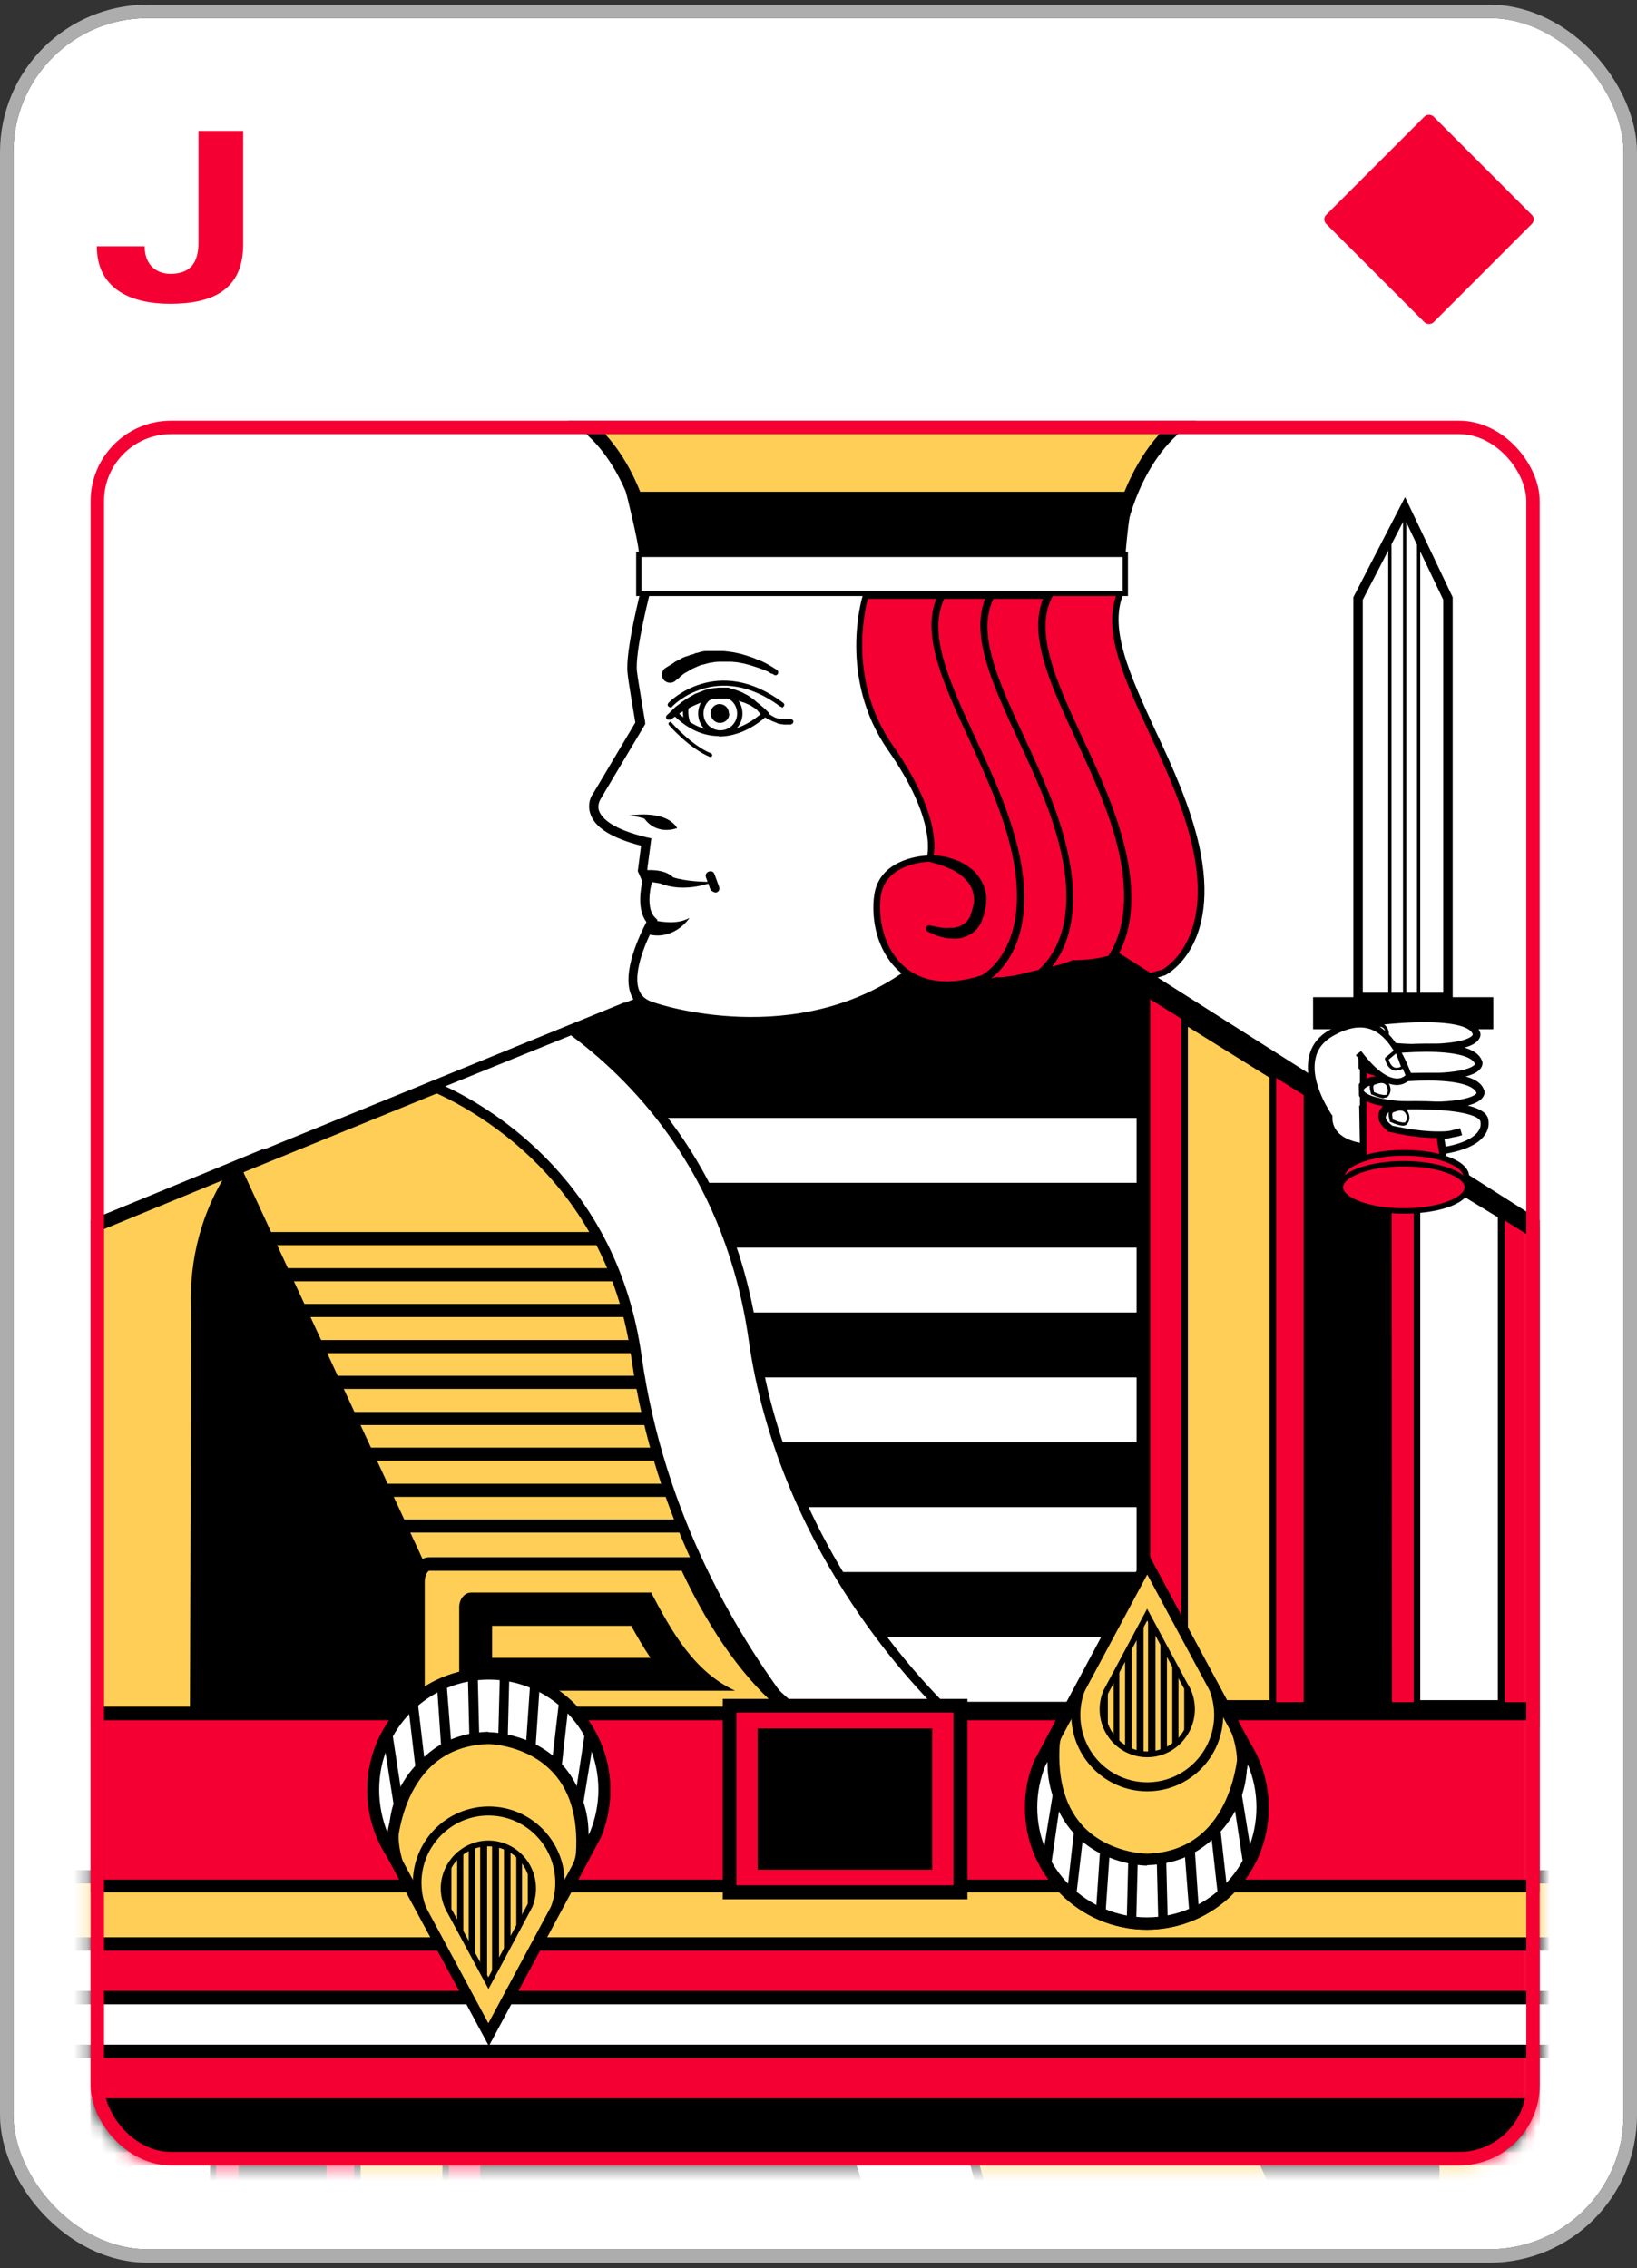 <svg width="122" height="169" viewBox="0 0 122 169" fill="none" xmlns="http://www.w3.org/2000/svg">
<rect x="0" y="0" width="122" height="169" fill="#333333" stroke="none"/>
<g clip-path="url(#clip0_2070_80634)">
<rect x="1" y="1.349" width="120" height="166.25" rx="10" fill="white"/>
<mask id="mask0_2070_80634" style="mask-type:alpha" maskUnits="userSpaceOnUse" x="1" y="1" width="120" height="167">
<rect x="1" y="1.349" width="120" height="166.25" fill="#D9D9D9"/>
</mask>
<g mask="url(#mask0_2070_80634)">
<path d="M12.67 22.637C9.772 22.637 7.216 21.539 7.216 18.353H10.78C10.78 19.793 11.716 20.405 12.688 20.405C14.218 20.405 14.794 19.559 14.794 18.029V9.749H18.124V18.209C18.124 21.665 15.748 22.637 12.67 22.637Z" fill="#F50032"/>
<rect x="98.5" y="16.349" width="11.314" height="11.314" rx="0.471" transform="rotate(-45 98.5 16.349)" fill="#F50032"/>
<mask id="mask1_2070_80634" style="mask-type:alpha" maskUnits="userSpaceOnUse" x="6" y="31" width="109" height="131">
<rect x="6.75" y="31.349" width="108" height="130" rx="6" fill="white"/>
</mask>
<g mask="url(#mask1_2070_80634)">
<path d="M7.239 177.867V140.878H114.26V177.806L74.945 193.807C73.936 193.44 69.285 191.849 63.534 191.849C62.585 191.849 61.637 191.879 60.749 191.971C60.413 191.971 56.986 192.185 51.969 194.97C51.755 194.939 51.418 194.878 50.959 194.878C50.194 194.878 49.062 195 47.747 195.52C47.747 195.52 47.685 195.52 47.655 195.52C47.533 195.52 47.135 195.52 44.871 196.132C44.626 196.193 42.362 196.683 41.536 197.019C41.016 197.019 39.364 197.05 38.293 197.539L7.239 177.867Z" fill="#FFCE57"/>
<path d="M113.771 141.398V177.5L74.915 193.287C73.6 192.828 69.041 191.359 63.503 191.359C62.555 191.359 61.606 191.39 60.689 191.482C60.26 191.482 56.803 191.726 51.847 194.449C51.633 194.449 51.296 194.388 50.929 194.388C50.164 194.388 48.971 194.511 47.625 195.031C47.349 195.031 46.768 195.092 44.749 195.643C44.106 195.765 42.301 196.193 41.414 196.53C40.741 196.53 39.364 196.591 38.324 196.989L7.729 177.592V141.367H113.771M114.75 140.388H6.75V178.142L38.232 198.121C39.211 197.57 41.047 197.509 41.506 197.509C41.567 197.509 41.597 197.509 41.597 197.509C42.24 197.172 44.963 196.591 44.963 196.591C46.768 196.102 47.41 196.01 47.625 196.01C47.778 196.01 47.716 196.071 47.716 196.071C49.032 195.52 50.164 195.398 50.959 195.398C51.633 195.398 52.061 195.49 52.061 195.49C57.293 192.553 60.78 192.491 60.78 192.491C61.729 192.4 62.647 192.369 63.534 192.369C69.898 192.369 74.946 194.388 74.946 194.388L114.75 178.173V140.419V140.388Z" fill="black"/>
<path d="M92.355 154.829H67.175V155.808H92.355V154.829Z" fill="black"/>
<path d="M93.701 157.521H67.328V158.501H93.701V157.521Z" fill="black"/>
<path d="M94.098 160.183H68.919V161.162H94.098V160.183Z" fill="black"/>
<path d="M38.232 198.121L6.75 178.142V140.388H58.486L83.206 190.992L74.12 194.664C74.12 194.664 66.93 191.818 59.954 193.562C59.954 193.562 58.639 193.685 53.499 196.346C53.499 196.346 49.216 195.581 47.288 196.255C47.288 196.255 46.707 196.102 43.617 196.897C43.617 196.897 41.353 197.081 40.71 197.417C40.71 197.417 39.333 197.448 38.232 198.09V198.121Z" fill="black"/>
<path d="M67.267 156.757C67.145 156.175 67.022 155.594 66.961 154.982C66.38 153.942 65.707 152.932 65.003 151.923H32.328V156.757H67.267Z" fill="white"/>
<path d="M61.393 147.089C60.659 146.11 59.955 145.161 59.343 144.182C58.915 143.54 58.67 142.867 58.547 142.255H32.328V147.089H61.393Z" fill="white"/>
<path d="M78.923 192.338C73.63 188.422 67.052 181.263 65.339 169.27C63.075 153.299 52.245 142.683 50.409 141L50.623 140.756H62.157C66.685 146.507 72.376 155.869 74.089 168.016C76.017 181.63 86.388 186.923 89.264 188.147L78.923 192.338Z" fill="white"/>
<path d="M61.974 141.123C66.441 146.844 72.04 156.084 73.722 168.077C75.528 180.835 84.645 186.372 88.347 188.116L78.985 191.91C73.784 188.025 67.389 180.957 65.707 169.209C63.565 154.034 53.744 143.662 51.082 141.092H61.974M62.31 140.388H50.44L49.92 141.031C49.92 141.031 62.525 152.014 64.972 169.331C66.686 181.447 73.294 188.698 78.862 192.767L90.06 188.208V188.116C90.06 188.116 76.598 183.558 74.395 167.985C72.652 155.686 66.9 146.263 62.28 140.419L62.31 140.388Z" fill="black"/>
<path d="M103.705 182.456L84.186 140.388H106.336L109.855 176.001L103.705 182.456Z" fill="black"/>
<path d="M103.613 182.181C105.081 180.223 107.07 176.49 106.733 171.106L106.825 140.878H114.26V177.806L103.613 182.181Z" fill="#FFCE57"/>
<path d="M113.771 141.398V177.5L104.929 181.141C106.214 178.938 107.499 175.603 107.254 171.136L107.346 141.429H113.802M114.75 140.388H106.306L106.214 171.106C106.704 179.213 101.808 183.435 101.808 183.435L114.719 178.142V140.388H114.75Z" fill="black"/>
<path d="M70.356 152.504C67.848 147.089 64.88 143.203 61.515 140.909H89.509C89.968 140.909 90.365 141.551 90.365 142.255V151.158C90.365 151.862 89.968 152.504 89.509 152.504H70.356Z" fill="#FFCE57"/>
<path d="M89.509 141.429C89.509 141.429 89.846 141.735 89.846 142.255V151.158C89.846 151.678 89.601 151.984 89.509 151.984H70.693C68.49 147.303 65.921 143.784 63.075 141.398H89.54M89.509 140.388H59.649C64.268 142.775 67.634 147.792 70.02 153.024H89.509C90.274 153.024 90.886 152.198 90.886 151.158V142.255C90.886 141.214 90.274 140.388 89.509 140.388Z" fill="black"/>
<path d="M73.722 149.138C72.774 147.333 71.764 145.651 70.448 144.274H86.052V149.138H73.722Z" fill="#FFCE57"/>
<path d="M84.828 145.528V147.945H74.487C74.028 147.119 73.569 146.293 73.049 145.528H84.859M86.388 143.05H66.716C69.745 144.427 71.397 147.364 72.988 150.393H86.388C86.878 150.393 87.276 149.903 87.276 149.291V144.121C87.276 143.54 86.878 143.05 86.388 143.05Z" fill="black"/>
<path d="M7.239 177.378V141.704H36.274V195.306L36.182 195.429L7.239 177.378Z" fill="#F50032"/>
<path d="M35.784 142.224V194.602L7.729 177.102V142.224H35.784ZM36.764 141.214H6.75V177.653L36.274 196.071L36.764 195.49V141.214Z" fill="black"/>
<path d="M26.637 142.132H33.215V193.011L26.637 188.881V142.132Z" fill="#FFCE57"/>
<path d="M33.459 193.44L26.392 189.034V141.888H33.459V193.44ZM26.881 188.759L32.969 192.553V142.377H26.881V188.759Z" fill="black"/>
<path d="M17.765 141.214H24.342V188.208L17.795 184.537L17.765 141.214Z" fill="black"/>
<path d="M9.595 142.132H15.867V182.303L9.595 178.51V142.132Z" fill="white"/>
<path d="M16.112 182.762L9.32 178.663V141.888H16.112V182.762ZM9.84 178.387L15.653 181.875V142.377H9.84V178.357V178.387Z" fill="black"/>
<path d="M77.944 43.954C77.944 43.954 76.047 49.92 79.841 55.274C83.757 60.873 82.747 63.504 82.747 63.504C82.747 63.504 79.26 63.504 78.862 66.257C78.403 69.409 80.361 74.487 86.694 72.499C86.694 72.499 90.733 70.449 89.111 63.045C87.459 55.641 81.371 48.451 83.604 43.984H77.975L77.944 43.954Z" fill="#F50032"/>
<path d="M84.033 73.172C82.38 73.172 81.004 72.56 80.025 71.428C78.648 69.837 78.403 67.634 78.617 66.196C78.984 63.657 81.799 63.289 82.533 63.259C82.656 62.647 82.87 60.077 79.627 55.427C75.833 50.011 77.699 43.923 77.73 43.862L77.791 43.678H84.002L83.818 44.045C82.533 46.676 84.186 50.256 86.113 54.448C87.398 57.17 88.683 60.016 89.356 62.953C91.039 70.479 87 72.59 86.817 72.682H86.786C85.807 73.019 84.889 73.172 84.033 73.172ZM78.128 44.198C77.852 45.208 76.72 50.44 80.025 55.121C83.971 60.781 82.992 63.473 82.962 63.595L82.901 63.748H82.748C82.748 63.748 79.474 63.748 79.107 66.288C78.923 67.603 79.107 69.623 80.392 71.122C81.738 72.713 83.91 73.11 86.603 72.254C86.909 72.101 90.427 70.02 88.867 63.075C88.224 60.199 86.939 57.385 85.685 54.692C83.788 50.593 82.136 47.013 83.237 44.229H78.158L78.128 44.198Z" fill="black"/>
<path d="M72.468 44.413C72.468 44.413 70.571 50.379 74.365 55.733C78.281 61.331 77.271 63.963 77.271 63.963C77.271 63.963 73.783 63.963 73.385 66.686C72.927 69.837 74.885 74.916 81.218 72.927C81.218 72.927 85.287 70.877 83.635 63.473C81.983 56.069 75.894 48.91 78.128 44.413H72.498H72.468Z" fill="#F50032"/>
<path d="M78.556 73.661C76.904 73.661 75.527 73.049 74.548 71.917C73.171 70.326 72.927 68.124 73.141 66.686C73.508 64.146 76.323 63.779 77.088 63.749C77.21 63.137 77.424 60.567 74.181 55.916C70.387 50.501 72.254 44.443 72.284 44.382L72.345 44.199H78.556L78.373 44.566C77.088 47.197 78.74 50.807 80.667 54.968C81.952 57.691 83.237 60.536 83.91 63.473C85.593 70.999 81.554 73.141 81.371 73.202H81.34C80.361 73.539 79.443 73.692 78.587 73.692L78.556 73.661ZM72.651 44.657C72.407 45.667 71.244 50.899 74.548 55.58C78.495 61.24 77.516 63.932 77.485 64.055L77.424 64.207H77.271C77.271 64.207 73.998 64.238 73.63 66.747C73.447 68.062 73.63 70.082 74.915 71.55C76.261 73.141 78.434 73.539 81.126 72.682C81.432 72.529 84.92 70.449 83.39 63.504C82.748 60.628 81.432 57.813 80.178 55.09C78.281 50.99 76.629 47.411 77.73 44.627H72.651V44.657Z" fill="black"/>
<path d="M68.185 44.413C68.185 44.413 66.288 50.379 70.051 55.733C73.967 61.331 72.957 63.963 72.957 63.963C72.957 63.963 69.5 63.963 69.072 66.686C68.613 69.837 70.571 74.916 76.904 72.927C76.904 72.927 80.943 70.877 79.321 63.473C77.669 56.069 71.581 48.91 73.814 44.413H68.185Z" fill="#F50032"/>
<path d="M74.243 73.661C72.591 73.661 71.214 73.049 70.235 71.917C68.858 70.326 68.613 68.124 68.827 66.686C69.195 64.146 72.009 63.779 72.774 63.749C72.896 63.137 73.111 60.567 69.868 55.916C66.074 50.501 67.94 44.443 67.971 44.382L68.032 44.199H74.243L74.059 44.566C72.743 47.197 74.426 50.807 76.354 54.968C77.608 57.691 78.924 60.536 79.566 63.473C81.249 70.999 77.21 73.141 77.027 73.202H76.996C76.017 73.539 75.099 73.692 74.243 73.692V73.661ZM68.368 44.657C68.093 45.667 66.961 50.899 70.265 55.58C74.212 61.24 73.233 63.932 73.202 64.055L73.141 64.207H72.958C72.958 64.207 69.684 64.238 69.317 66.747C69.133 68.062 69.347 70.082 70.602 71.55C71.979 73.141 74.12 73.539 76.813 72.682C77.118 72.529 80.637 70.449 79.077 63.504C78.434 60.628 77.149 57.813 75.864 55.09C73.967 50.99 72.315 47.411 73.416 44.627H68.338L68.368 44.657Z" fill="black"/>
<path d="M111.292 74.304H97.861V76.69H111.292V74.304Z" fill="black"/>
<path d="M46.646 60.811C46.646 60.811 49.522 60.199 50.47 61.699C50.47 61.699 49.002 62.31 48.023 60.995C48.023 60.995 47.074 60.689 46.646 60.811Z" fill="black"/>
<path d="M48.726 68.582C49.43 68.705 50.47 68.888 51.388 68.399C51.388 68.399 50.133 70.326 47.931 69.5L48.726 68.582Z" fill="black"/>
<path d="M56.008 76.507C51.755 76.507 48.635 75.436 48.574 75.405C47.839 75.222 47.319 74.793 47.044 74.151C46.309 72.407 47.748 69.531 48.176 68.705C47.441 67.726 47.778 66.135 47.87 65.676L47.533 64.911L47.778 63.014C45.636 62.464 44.382 61.699 44.015 60.689C43.709 59.863 44.137 59.19 44.168 59.19L47.35 53.836C47.258 53.255 46.83 50.838 46.769 50.134C46.585 48.512 47.778 43.893 47.839 43.709L48.512 43.893C48.512 43.893 47.289 48.543 47.472 50.042C47.564 50.807 48.084 53.805 48.084 53.836V53.958L44.749 59.557C44.749 59.588 44.474 59.985 44.657 60.444C44.872 60.995 45.667 61.791 48.237 62.402L48.543 62.464L48.237 64.789L48.604 65.584V65.707C48.421 66.227 48.176 67.757 48.818 68.368L49.002 68.552L48.88 68.797C48.329 69.715 47.044 72.468 47.656 73.845C47.839 74.273 48.206 74.549 48.757 74.701C48.88 74.763 59.435 78.342 67.787 72.101L68.185 72.652C64.177 75.65 59.649 76.476 55.977 76.476L56.008 76.507Z" fill="black"/>
<path d="M83.88 41.322H47.625V44.229H83.88V41.322Z" fill="white"/>
<path d="M84.063 44.413H47.411V41.108H84.063V44.413ZM47.809 44.015H83.666V41.506H47.809V44.015Z" fill="black"/>
<path d="M48.023 39.273C47.748 38.018 46.677 34.255 43.862 31.838H87.613C84.798 34.255 83.758 38.018 83.452 39.273H47.992H48.023Z" fill="#FFCE57"/>
<path d="M86.42 32.328C84.4 34.561 83.452 37.406 83.085 38.783H48.421C48.054 37.406 47.136 34.561 45.086 32.328H86.42ZM89.173 31.349H42.333C46.585 33.827 47.625 39.762 47.625 39.762H83.88C83.88 39.762 84.92 33.796 89.173 31.349Z" fill="black"/>
<path d="M46.646 36.642C46.646 36.642 47.625 40.496 47.625 41.323H83.879C83.879 41.323 84.155 37.559 84.614 36.642H46.615H46.646Z" fill="black"/>
<path d="M7.239 128.181V91.253L46.553 75.252C47.533 75.619 52.214 77.21 57.965 77.21C58.914 77.21 59.862 77.149 60.749 77.088C61.056 77.088 64.513 76.874 69.53 74.09C69.714 74.09 70.081 74.151 70.54 74.151C71.305 74.151 72.437 74.028 73.752 73.508C73.783 73.508 73.814 73.508 73.844 73.508C73.966 73.508 74.364 73.508 76.628 72.896C76.873 72.835 79.137 72.346 79.963 72.009C80.483 72.009 82.135 71.978 83.206 71.489L114.229 91.162V128.151H7.239V128.181Z" fill="#FFCE57"/>
<path d="M83.206 72.07L113.771 91.467V127.692H7.729V91.59L46.554 75.772C47.869 76.231 52.428 77.7 57.966 77.7C58.914 77.7 59.862 77.638 60.78 77.577C61.209 77.577 64.666 77.332 69.622 74.61C69.836 74.61 70.173 74.671 70.54 74.671C71.305 74.671 72.498 74.548 73.844 74.028C74.12 74.028 74.701 73.967 76.72 73.416C77.363 73.294 79.168 72.866 80.055 72.529C80.728 72.529 82.105 72.468 83.176 72.07M83.268 70.938C82.319 71.489 80.453 71.55 79.994 71.55H79.902C79.26 71.887 76.537 72.468 76.537 72.468C74.732 72.957 74.089 73.049 73.875 73.049C73.722 73.049 73.783 73.019 73.783 73.019C72.468 73.569 71.336 73.692 70.54 73.692C69.867 73.692 69.439 73.6 69.439 73.6C64.207 76.507 60.689 76.598 60.689 76.598C59.771 76.69 58.822 76.721 57.935 76.721C51.571 76.721 46.523 74.701 46.523 74.701L6.75 90.917V128.671H114.75V90.917L83.268 70.938Z" fill="black"/>
<path d="M54.295 113.22H29.146V114.199H54.295V113.22Z" fill="black"/>
<path d="M54.173 110.559H27.8V111.538H54.173V110.559Z" fill="black"/>
<path d="M52.581 107.866H27.401V108.845H52.581V107.866Z" fill="black"/>
<path d="M50.929 105.205H25.78V106.184H50.929V105.205Z" fill="black"/>
<path d="M49.307 102.512H24.158V103.491H49.307V102.512Z" fill="black"/>
<path d="M47.716 99.85H22.537V100.829H47.716V99.85Z" fill="black"/>
<path d="M47.564 97.158H22.415V98.137H47.564V97.158Z" fill="black"/>
<path d="M45.819 91.804H19.661V92.783H45.819V91.804Z" fill="black"/>
<path d="M83.268 70.938L114.75 90.917V128.671H63.014L38.293 78.067L47.38 74.395C47.38 74.395 54.539 77.241 61.545 75.497C61.545 75.497 62.861 75.374 68.001 72.713C68.001 72.713 72.284 73.478 74.212 72.805C74.212 72.805 74.823 72.988 77.883 72.162C77.883 72.162 80.147 71.978 80.79 71.642C80.79 71.642 82.166 71.642 83.268 70.969V70.938Z" fill="black"/>
<path d="M46.554 83.299V86.542C47.502 86.817 48.359 87.368 48.971 88.133H89.172V83.299H46.554Z" fill="white"/>
<path d="M50.072 92.967C50.072 94.588 50.164 96.179 50.225 97.8H89.172V92.967H50.072Z" fill="white"/>
<path d="M50.562 102.635C50.684 103.828 50.776 105.052 50.929 106.245C50.929 106.245 50.96 106.275 50.99 106.306C51.388 106.673 51.725 107.071 52.061 107.468H89.173V102.635H50.562Z" fill="white"/>
<path d="M54.203 112.302C54.325 112.884 54.447 113.465 54.508 114.077C55.12 115.117 55.794 116.127 56.467 117.136H89.142V112.302H54.172H54.203Z" fill="white"/>
<path d="M60.107 121.97C60.841 122.949 61.545 123.898 62.157 124.877C62.585 125.519 62.83 126.162 62.952 126.804H89.172V121.97H60.107Z" fill="white"/>
<path d="M59.343 128.304C54.815 122.552 49.124 113.19 47.411 101.044C45.483 87.429 35.112 82.136 32.236 80.912L42.577 76.721C47.87 80.637 54.447 87.796 56.161 99.789C58.425 115.79 69.255 126.376 71.091 128.059L70.877 128.304H59.373H59.343Z" fill="white"/>
<path d="M42.516 77.118C47.747 81.004 54.111 88.071 55.794 99.82C57.935 114.995 67.756 125.366 70.449 127.936H59.557C55.09 122.215 49.491 112.976 47.809 100.982C46.004 88.224 36.886 82.687 33.184 80.943L42.546 77.149M42.608 76.323L31.41 80.882V81.004C31.41 81.004 44.871 85.563 47.044 101.105C48.788 113.404 54.539 122.858 59.159 128.671H71.03L71.55 128.028C71.55 128.028 58.945 117.045 56.498 99.728C54.784 87.612 48.176 80.362 42.608 76.323Z" fill="black"/>
<path d="M17.795 86.603L37.284 128.671H15.164L11.646 93.058L17.795 86.603Z" fill="black"/>
<path d="M7.239 128.181V91.253L17.886 86.878C16.418 88.836 14.429 92.569 14.765 97.954L14.674 128.151H7.239V128.181Z" fill="#FFCE57"/>
<path d="M16.571 87.949C15.286 90.152 14.001 93.487 14.246 97.984L14.154 127.692H7.729V91.59L16.571 87.949ZM19.661 85.593L6.75 90.917V128.671H15.164L15.255 97.954C14.766 89.846 19.661 85.624 19.661 85.624V85.593Z" fill="black"/>
<path d="M31.991 128.151C31.532 128.151 31.134 127.508 31.134 126.805V117.871C31.134 117.167 31.532 116.525 31.991 116.525H51.143C53.652 121.94 56.62 125.825 59.985 128.12H31.991V128.151Z" fill="#FFCE57"/>
<path d="M50.807 117.045C53.01 121.726 55.579 125.275 58.455 127.63H31.991C31.991 127.63 31.654 127.324 31.654 126.804V117.871C31.654 117.35 31.899 117.045 31.991 117.045H50.807ZM51.48 116.035H31.991C31.226 116.035 30.614 116.861 30.614 117.901V126.835C30.614 127.875 31.226 128.701 31.991 128.701H61.851C57.232 126.315 53.866 121.267 51.48 116.066V116.035Z" fill="black"/>
<path d="M35.449 124.785V119.92H47.778C48.727 121.695 49.736 123.408 51.021 124.785H35.449Z" fill="#FFCE57"/>
<path d="M47.043 121.144C47.502 121.97 47.961 122.766 48.481 123.531H36.672V121.144H47.013M48.512 118.666H35.111C34.622 118.666 34.224 119.156 34.224 119.737V124.907C34.224 125.489 34.622 125.978 35.111 125.978H54.784C51.755 124.571 50.103 121.664 48.512 118.635V118.666Z" fill="black"/>
<path d="M45.973 94.496H20.793V95.475H45.973V94.496Z" fill="black"/>
<path d="M85.196 127.355V73.753L85.318 73.631L114.261 91.681V127.355H85.196Z" fill="#F50032"/>
<path d="M85.715 74.457L113.771 91.957V126.835H85.715V74.457ZM85.226 72.988L84.706 73.57V127.845H114.75V91.406L85.226 72.988Z" fill="black"/>
<path d="M94.863 126.927H88.285V76.048L94.863 80.178V126.927Z" fill="#FFCE57"/>
<path d="M95.108 127.172H88.041V75.619L95.108 80.025V127.172ZM88.53 126.682H94.618V80.3L88.53 76.507V126.682Z" fill="black"/>
<path d="M103.736 127.845H97.158V80.851L103.705 84.522L103.736 127.845Z" fill="black"/>
<path d="M111.904 126.927H105.602V86.725L111.904 90.549V126.927Z" fill="white"/>
<path d="M112.149 127.172H105.357V86.297L112.149 90.397V127.172ZM105.847 126.682H111.629V90.703L105.847 87.184V126.682Z" fill="black"/>
<path d="M114.75 127.349H6.75V161.349H114.75V127.349Z" fill="#F50032"/>
<path d="M113.75 156.349H6.75V160.349H113.75V156.349Z" fill="black"/>
<path d="M116.25 140.349V139.849H115.75H3.75H3.25V140.349V144.349V144.849H3.75H115.75H116.25V144.349V140.349Z" fill="#FFCE57" stroke="black"/>
<path d="M116.25 149.349V148.849H115.75H3.75H3.25V149.349V152.349V152.849H3.75H115.75H116.25V152.349V149.349Z" fill="white" stroke="black"/>
<path d="M114.26 127.661H7.239V140.511H114.26V127.661Z" fill="#F50032"/>
<path d="M113.771 128.181V140.052H7.729V128.181H113.771ZM114.75 127.171H6.75V141H114.75V127.171Z" fill="black"/>
<path d="M71.58 127.11H54.386V141.031H71.58V127.11Z" fill="#F50032"/>
<path d="M72.1 141.52H53.865V126.59H72.1V141.52ZM54.875 140.48H71.06V127.6H54.875V140.48Z" fill="black"/>
<path d="M69.469 128.793H56.467V139.318H69.469V128.793Z" fill="black"/>
<path d="M44.382 136.686C44.811 135.677 45.025 134.545 45.025 133.382C45.025 128.609 41.17 124.724 36.428 124.724C31.686 124.724 27.831 128.609 27.831 133.382C27.831 135.096 28.32 136.686 29.177 138.002L36.458 151.494L44.413 136.686H44.382Z" fill="#FFCE57"/>
<path d="M36.427 152.443L28.779 138.247C27.861 136.809 27.371 135.096 27.371 133.382C27.371 128.365 31.44 124.296 36.427 124.296C41.414 124.296 45.483 128.365 45.483 133.382C45.483 134.576 45.239 135.769 44.81 136.84L36.458 152.412L36.427 152.443ZM36.427 125.183C31.93 125.183 28.258 128.854 28.258 133.382C28.258 134.943 28.687 136.472 29.543 137.788L36.427 150.577L43.984 136.503C44.382 135.524 44.596 134.453 44.596 133.382C44.596 128.854 40.925 125.183 36.427 125.183Z" fill="black"/>
<path d="M44.382 136.686C44.811 135.677 45.025 134.545 45.025 133.382C45.025 128.609 41.17 124.724 36.428 124.724C31.686 124.724 27.831 128.609 27.831 133.382C27.831 135.096 28.32 136.686 29.177 138.002C29.177 138.002 29.36 129.68 36.458 129.497C36.458 129.497 44.26 129.497 43.373 138.645L44.413 136.686H44.382Z" fill="white"/>
<path d="M42.669 140.786L42.883 138.614C43.158 135.799 42.607 133.596 41.231 132.097C39.303 129.986 36.427 129.956 36.397 129.956C29.819 130.139 29.574 137.727 29.574 138.033V139.471L28.779 138.247C27.861 136.778 27.371 135.096 27.371 133.382C27.371 128.365 31.44 124.296 36.427 124.296C41.414 124.296 45.483 128.365 45.483 133.382C45.483 134.576 45.239 135.769 44.81 136.84L42.73 140.756L42.669 140.786ZM36.397 129.068C36.55 129.068 39.731 129.099 41.904 131.485C43.097 132.801 43.739 134.575 43.831 136.778L43.984 136.472C44.382 135.493 44.596 134.423 44.596 133.352C44.596 128.824 40.925 125.152 36.427 125.152C31.93 125.152 28.258 128.824 28.258 133.352C28.258 134.453 28.473 135.524 28.87 136.534C29.329 134.055 30.89 129.191 36.397 129.038V129.068Z" fill="black"/>
<path d="M41.322 142.347C41.567 141.704 41.72 141.031 41.72 140.297C41.72 137.329 39.333 134.943 36.396 134.943C33.459 134.943 31.073 137.329 31.073 140.297C31.073 141.337 31.379 142.316 31.899 143.173L36.396 151.525L41.322 142.347Z" fill="#FFCE57"/>
<path d="M36.397 152.198L31.624 143.325C31.043 142.408 30.767 141.367 30.767 140.297C30.767 137.145 33.307 134.606 36.427 134.606C39.548 134.606 42.087 137.145 42.087 140.297C42.087 141.031 41.934 141.765 41.659 142.469L36.427 152.198H36.397ZM36.397 135.279C33.643 135.279 31.41 137.543 31.41 140.297C31.41 141.245 31.685 142.193 32.175 142.989L36.397 150.821L41.017 142.193C41.261 141.582 41.384 140.939 41.384 140.297C41.384 137.512 39.15 135.279 36.397 135.279Z" fill="black"/>
<path d="M39.487 142.01C39.64 141.612 39.731 141.184 39.731 140.725C39.731 138.859 38.232 137.36 36.397 137.36C34.561 137.36 33.062 138.859 33.062 140.725C33.062 141.398 33.245 142.01 33.582 142.53L36.397 147.762L39.487 142.01Z" fill="#FFCE57"/>
<path d="M36.397 148.19L33.398 142.622C33.062 142.071 32.847 141.398 32.847 140.725C32.847 138.767 34.438 137.145 36.397 137.145C38.355 137.145 39.946 138.736 39.946 140.725C39.946 141.184 39.854 141.643 39.67 142.102L36.397 148.221V148.19ZM36.397 137.574C34.653 137.574 33.245 138.981 33.245 140.725C33.245 141.337 33.398 141.918 33.735 142.408L36.397 147.333L39.303 141.918C39.456 141.551 39.517 141.153 39.517 140.725C39.517 138.981 38.11 137.574 36.366 137.574H36.397Z" fill="black"/>
<path d="M36.427 152.259L30.155 140.603C29.39 139.409 28.992 138.033 28.992 136.625C28.992 132.495 32.327 129.16 36.427 129.16C40.527 129.16 43.862 132.526 43.862 136.625C43.862 137.604 43.678 138.583 43.311 139.471L36.458 152.259H36.427ZM36.427 129.864C32.725 129.864 29.696 132.893 29.696 136.625C29.696 137.91 30.063 139.165 30.736 140.235L36.396 150.76L42.607 139.195C42.944 138.369 43.097 137.513 43.097 136.625C43.097 132.893 40.098 129.864 36.396 129.864H36.427Z" fill="black"/>
<path d="M29.452 135.004L29.972 133.933L29.176 128.701C28.962 129.038 28.779 129.374 28.595 129.711L29.421 135.004H29.452Z" fill="black"/>
<path d="M31.104 126.59C30.859 126.774 30.645 126.957 30.431 127.171L30.981 131.852L31.685 131.546L31.104 126.59Z" fill="black"/>
<path d="M32.939 130.629L33.643 130.078L33.276 125.336C33.031 125.428 32.817 125.52 32.572 125.642L32.909 130.629H32.939Z" fill="black"/>
<path d="M34.989 129.803L35.723 129.68L35.601 124.755C35.356 124.755 35.111 124.816 34.867 124.846L34.989 129.772V129.803Z" fill="black"/>
<path d="M37.957 124.877C37.712 124.846 37.467 124.785 37.253 124.785L37.13 129.558L37.834 129.803L37.957 124.877Z" fill="black"/>
<path d="M40.221 125.642C40.007 125.52 39.762 125.428 39.518 125.336L39.181 130.262L39.885 130.629L40.221 125.642Z" fill="black"/>
<path d="M41.139 131.577L41.812 132.036L42.362 127.141C42.148 126.927 41.934 126.743 41.689 126.56L41.108 131.547L41.139 131.577Z" fill="black"/>
<path d="M43.342 135.157L44.229 129.711C44.076 129.344 43.862 129.007 43.648 128.701L42.852 133.963L43.342 135.157Z" fill="black"/>
<path d="M35.785 146.63L36.305 147.639V137.36C36.121 137.36 35.937 137.36 35.785 137.421V146.63Z" fill="black"/>
<path d="M34.928 145.039L35.417 145.957V137.512C35.234 137.574 35.081 137.635 34.928 137.696V145.039Z" fill="black"/>
<path d="M34.071 143.448L34.53 144.305V137.941C34.377 138.063 34.224 138.186 34.071 138.308V143.448Z" fill="black"/>
<path d="M33.214 141.735C33.306 142.01 33.428 142.285 33.581 142.53L33.642 142.653V138.798C33.459 139.073 33.306 139.379 33.214 139.685V141.704V141.735Z" fill="black"/>
<path d="M36.672 147.272L37.192 146.293V137.482C37.039 137.451 36.856 137.421 36.672 137.39V147.272Z" fill="black"/>
<path d="M37.559 145.59L38.049 144.641V137.788C37.896 137.696 37.712 137.604 37.559 137.543V145.559V145.59Z" fill="black"/>
<path d="M38.477 143.907L38.906 143.081V138.492C38.906 138.492 38.63 138.186 38.477 138.063V143.876V143.907Z" fill="black"/>
<path d="M39.333 142.285L39.486 142.01C39.639 141.612 39.731 141.184 39.731 140.725C39.731 140.144 39.578 139.593 39.333 139.134V142.285Z" fill="black"/>
<path d="M77.546 131.394C77.118 132.403 76.904 133.535 76.904 134.698C76.904 139.471 80.759 143.356 85.501 143.356C90.243 143.356 94.098 139.501 94.098 134.698C94.098 132.984 93.609 131.424 92.752 130.078L85.47 116.586L77.516 131.394H77.546Z" fill="#FFCE57"/>
<path d="M85.501 115.637L93.15 129.833C94.068 131.271 94.557 132.954 94.557 134.698C94.557 139.715 90.488 143.784 85.501 143.784C80.514 143.784 76.445 139.715 76.445 134.698C76.445 133.505 76.659 132.342 77.118 131.241L85.44 115.668L85.501 115.637ZM85.501 142.897C89.999 142.897 93.67 139.226 93.67 134.698C93.67 133.137 93.242 131.608 92.416 130.292L85.532 117.503L77.975 131.577C77.577 132.556 77.363 133.627 77.363 134.698C77.363 139.226 81.034 142.897 85.532 142.897H85.501Z" fill="black"/>
<path d="M77.546 131.394C77.118 132.403 76.904 133.535 76.904 134.698C76.904 139.471 80.759 143.356 85.501 143.356C90.243 143.356 94.098 139.501 94.098 134.698C94.098 132.985 93.609 131.424 92.752 130.078C92.752 130.078 92.568 138.4 85.47 138.583C85.47 138.583 77.669 138.583 78.556 129.436L77.516 131.394H77.546Z" fill="white"/>
<path d="M79.229 127.294L79.015 129.466C78.74 132.281 79.29 134.484 80.636 135.983C82.533 138.094 85.44 138.125 85.471 138.125C92.048 137.941 92.293 130.384 92.293 130.047V128.61L93.089 129.833C94.006 131.271 94.496 132.985 94.496 134.698C94.496 139.715 90.427 143.785 85.44 143.785C80.453 143.785 76.384 139.715 76.384 134.698C76.384 133.505 76.598 132.342 77.057 131.241L79.137 127.325L79.229 127.294ZM85.501 139.012C85.348 139.012 82.166 138.981 79.994 136.564C78.801 135.249 78.158 133.474 78.067 131.271L77.914 131.547C77.516 132.526 77.302 133.596 77.302 134.667C77.302 139.195 80.973 142.867 85.471 142.867C89.968 142.867 93.639 139.195 93.639 134.667C93.639 133.566 93.425 132.495 92.997 131.485C92.569 133.994 90.978 138.828 85.471 138.981L85.501 139.012Z" fill="black"/>
<path d="M80.576 125.734C80.3 126.376 80.178 127.049 80.178 127.783C80.178 130.751 82.564 133.138 85.501 133.138C88.439 133.138 90.825 130.751 90.825 127.783C90.825 126.743 90.519 125.764 89.999 124.908L85.501 116.555L80.576 125.734Z" fill="#FFCE57"/>
<path d="M85.501 115.882L90.305 124.755C90.886 125.672 91.162 126.713 91.162 127.783C91.162 130.935 88.622 133.474 85.501 133.474C82.381 133.474 79.841 130.935 79.841 127.783C79.841 127.049 79.994 126.315 80.27 125.611L85.471 115.882H85.501ZM85.501 132.801C88.255 132.801 90.488 130.537 90.488 127.783C90.488 126.835 90.213 125.887 89.724 125.091L85.501 117.259L80.882 125.887C80.637 126.498 80.514 127.141 80.514 127.783C80.514 130.568 82.748 132.801 85.501 132.801Z" fill="black"/>
<path d="M82.411 126.07C82.258 126.468 82.166 126.896 82.166 127.355C82.166 129.221 83.665 130.721 85.501 130.721C87.337 130.721 88.836 129.221 88.836 127.355C88.836 126.682 88.652 126.07 88.316 125.55L85.501 120.318L82.411 126.07Z" fill="#FFCE57"/>
<path d="M85.501 119.89L88.499 125.458C88.867 126.009 89.05 126.682 89.05 127.355C89.05 129.313 87.459 130.935 85.501 130.935C83.543 130.935 81.952 129.344 81.952 127.355C81.952 126.896 82.044 126.437 82.228 125.978L85.501 119.859V119.89ZM85.501 130.506C87.245 130.506 88.653 129.099 88.653 127.355C88.653 126.743 88.499 126.162 88.163 125.672L85.501 120.747L82.595 126.162C82.442 126.529 82.381 126.927 82.381 127.355C82.381 129.099 83.788 130.506 85.532 130.506H85.501Z" fill="black"/>
<path d="M85.501 115.79L91.773 127.447C92.538 128.64 92.936 130.017 92.936 131.424C92.936 135.524 89.601 138.889 85.501 138.889C81.402 138.889 78.067 135.524 78.067 131.424C78.067 130.445 78.25 129.466 78.618 128.579L85.471 115.79H85.501ZM85.501 138.186C89.203 138.186 92.202 135.157 92.202 131.455C92.202 130.17 91.835 128.915 91.161 127.845L85.501 117.32L79.291 128.885C78.954 129.711 78.801 130.568 78.801 131.455C78.801 135.157 81.799 138.186 85.532 138.186H85.501Z" fill="black"/>
<path d="M92.446 133.076L91.926 134.147L92.722 139.379C92.936 139.042 93.119 138.706 93.303 138.369L92.446 133.076Z" fill="black"/>
<path d="M90.794 141.49C91.039 141.306 91.253 141.123 91.467 140.909L90.947 136.228L90.243 136.533L90.794 141.49Z" fill="black"/>
<path d="M88.989 137.451L88.285 138.002L88.652 142.744C88.897 142.653 89.111 142.561 89.356 142.438L89.019 137.451H88.989Z" fill="black"/>
<path d="M86.908 138.277L86.205 138.4L86.327 143.325C86.572 143.325 86.817 143.264 87.031 143.234L86.908 138.308V138.277Z" fill="black"/>
<path d="M83.971 143.203C84.216 143.234 84.43 143.295 84.675 143.295L84.797 138.522L84.094 138.277L83.971 143.203Z" fill="black"/>
<path d="M81.677 142.438C81.922 142.561 82.136 142.653 82.381 142.744L82.717 137.819L82.013 137.451L81.677 142.438Z" fill="black"/>
<path d="M80.759 136.503L80.086 136.044L79.535 140.939C79.75 141.153 79.964 141.337 80.178 141.52L80.759 136.533V136.503Z" fill="black"/>
<path d="M78.586 132.923L77.699 138.369C77.852 138.736 78.066 139.073 78.28 139.379L79.045 134.117L78.586 132.923Z" fill="black"/>
<path d="M86.113 121.45L85.562 120.441V130.69C85.746 130.69 85.929 130.69 86.113 130.629V121.42V121.45Z" fill="black"/>
<path d="M86.97 123.041L86.48 122.123V130.567C86.633 130.506 86.817 130.445 86.97 130.384V123.041Z" fill="black"/>
<path d="M87.827 124.632L87.368 123.775V130.139C87.521 130.017 87.674 129.894 87.827 129.772V124.632Z" fill="black"/>
<path d="M88.683 126.345C88.592 126.07 88.469 125.795 88.316 125.55L88.255 125.427V129.252C88.439 128.976 88.592 128.671 88.683 128.365V126.345Z" fill="black"/>
<path d="M85.226 120.808L84.706 121.787V130.598C84.889 130.629 85.042 130.659 85.226 130.69V120.808Z" fill="black"/>
<path d="M84.338 122.49L83.849 123.408V130.262C84.002 130.353 84.186 130.445 84.338 130.506V122.49Z" fill="black"/>
<path d="M83.42 124.173L82.992 124.999V129.589C83.115 129.742 83.267 129.895 83.42 130.017V124.204V124.173Z" fill="black"/>
<path d="M82.564 125.795L82.411 126.07C82.258 126.468 82.166 126.896 82.166 127.355C82.166 127.936 82.319 128.487 82.564 128.946V125.795Z" fill="black"/>
<path d="M107.529 76.384H101.594V88.469H107.529V76.384Z" fill="#F50032"/>
<path d="M107.284 76.659V88.255H101.838V76.659H107.284ZM107.774 76.139H101.349V88.714H107.774V76.139Z" fill="black"/>
<path d="M101.074 76.965C101.074 76.965 100.982 76.476 101.992 76.201C101.992 76.201 109.335 75.16 110.038 76.965C110.038 76.965 110.62 78.128 105.571 78.067C105.571 78.067 101.411 78.067 101.074 76.965Z" fill="white"/>
<path d="M106 78.342H105.541C104.807 78.342 101.166 78.281 100.799 77.057C100.799 76.966 100.677 76.293 101.9 75.925C101.962 75.925 104.073 75.619 106.153 75.619C108.601 75.619 109.947 76.017 110.283 76.874C110.345 76.966 110.375 77.21 110.222 77.424C109.824 78.067 108.448 78.342 106 78.342ZM101.35 76.904C101.594 77.455 103.705 77.792 105.572 77.792H106C108.998 77.792 109.61 77.302 109.733 77.149C109.763 77.088 109.763 77.057 109.763 77.057C109.549 76.476 108.234 76.17 106.153 76.17C104.073 76.17 102.023 76.476 102.023 76.476C101.503 76.629 101.35 76.843 101.35 76.904Z" fill="black"/>
<path d="M101.227 79.107C101.227 79.107 101.136 78.618 102.145 78.342C102.145 78.342 109.488 77.302 110.192 79.107C110.192 79.107 110.773 80.27 105.725 80.208C105.725 80.208 101.595 80.208 101.258 79.107H101.227Z" fill="white"/>
<path d="M106.153 80.484H105.694C104.959 80.484 101.319 80.423 100.952 79.199C100.952 79.107 100.829 78.403 102.053 78.067C102.114 78.067 104.225 77.761 106.306 77.761C108.753 77.761 110.099 78.159 110.436 79.015C110.497 79.107 110.528 79.352 110.375 79.566C110.008 80.178 108.6 80.484 106.153 80.484ZM101.502 79.077C101.747 79.627 103.858 79.964 105.724 79.964H106.153C109.151 79.964 109.763 79.474 109.885 79.352C109.946 79.291 109.916 79.26 109.916 79.26C109.702 78.709 108.386 78.373 106.306 78.373C104.225 78.373 102.206 78.679 102.175 78.679C101.655 78.832 101.502 79.046 101.502 79.107V79.077Z" fill="black"/>
<path d="M101.349 81.279C101.349 81.279 101.257 80.79 102.266 80.514C102.266 80.514 109.609 79.474 110.313 81.279C110.313 81.279 110.894 82.442 105.846 82.381C105.846 82.381 101.716 82.381 101.379 81.279H101.349Z" fill="white"/>
<path d="M106.305 82.656H105.846C105.143 82.656 101.471 82.595 101.104 81.371C101.104 81.279 100.982 80.576 102.206 80.239C102.267 80.239 104.378 79.933 106.458 79.933C108.906 79.933 110.283 80.331 110.589 81.188C110.65 81.279 110.68 81.524 110.527 81.738C110.13 82.35 108.753 82.656 106.305 82.656ZM101.624 81.249C101.869 81.799 103.98 82.105 105.846 82.105C105.999 82.105 106.152 82.105 106.305 82.105C109.487 82.105 109.977 81.555 110.038 81.463C110.038 81.463 110.038 81.463 110.038 81.432C109.824 80.851 108.478 80.514 106.428 80.514C104.378 80.514 102.297 80.82 102.297 80.82C101.777 80.973 101.624 81.157 101.624 81.249Z" fill="black"/>
<path d="M102.144 77.302C102.144 77.302 101.961 76.812 102.144 76.598C102.144 76.598 102.909 76.17 103.246 76.598C103.246 76.598 103.644 77.057 103.246 77.516C103.246 77.516 103.001 77.7 102.144 77.302Z" fill="white"/>
<path d="M103.032 77.669C102.787 77.669 102.481 77.577 102.084 77.394H102.053V77.333C102.053 77.271 101.839 76.751 102.053 76.476C102.053 76.476 102.42 76.231 102.787 76.231C103.002 76.231 103.185 76.323 103.308 76.476C103.46 76.659 103.675 77.118 103.308 77.547C103.277 77.577 103.185 77.639 103.002 77.639L103.032 77.669ZM102.237 77.18C102.849 77.455 103.093 77.394 103.155 77.394C103.46 77.027 103.155 76.69 103.155 76.659C103.093 76.568 102.971 76.507 102.818 76.507C102.573 76.507 102.298 76.629 102.237 76.659C102.176 76.782 102.237 77.027 102.237 77.18Z" fill="black"/>
<path d="M102.144 79.474C102.144 79.474 101.961 78.985 102.144 78.771C102.144 78.771 102.909 78.342 103.246 78.771C103.246 78.771 103.644 79.23 103.246 79.689C103.246 79.689 103.001 79.872 102.144 79.474Z" fill="white"/>
<path d="M103.032 79.841C102.787 79.841 102.481 79.75 102.084 79.566H102.053V79.505C102.053 79.444 101.839 78.924 102.053 78.679C102.053 78.679 102.42 78.434 102.787 78.434C103.002 78.434 103.185 78.526 103.308 78.679C103.46 78.862 103.675 79.352 103.308 79.78C103.277 79.78 103.185 79.841 103.002 79.841H103.032ZM102.237 79.352C102.849 79.627 103.093 79.566 103.155 79.566C103.46 79.199 103.155 78.832 103.155 78.832C103.093 78.74 102.971 78.679 102.818 78.679C102.573 78.679 102.298 78.801 102.237 78.832C102.176 78.954 102.237 79.199 102.237 79.352Z" fill="black"/>
<path d="M102.298 81.463C102.298 81.463 102.114 80.973 102.298 80.759C102.298 80.759 103.063 80.331 103.368 80.759C103.368 80.759 103.766 81.218 103.368 81.677C103.368 81.677 103.124 81.861 102.298 81.463Z" fill="white"/>
<path d="M103.185 81.83C102.94 81.83 102.634 81.738 102.236 81.555H102.175V81.493C102.175 81.432 101.961 80.912 102.175 80.637C102.175 80.637 102.542 80.392 102.91 80.392C103.124 80.392 103.307 80.484 103.43 80.637C103.583 80.82 103.797 81.279 103.43 81.708C103.399 81.738 103.307 81.799 103.124 81.799L103.185 81.83ZM102.389 81.371C103.001 81.647 103.246 81.585 103.307 81.585C103.583 81.249 103.307 80.882 103.307 80.851C103.215 80.759 103.124 80.698 102.971 80.698C102.726 80.698 102.451 80.82 102.389 80.851C102.298 80.973 102.389 81.218 102.389 81.371Z" fill="black"/>
<path d="M108.845 84.278C107.07 84.92 103.613 84.064 103.613 84.064C102.206 83.115 103.552 82.381 103.552 82.381C103.552 82.381 109.916 82.014 110.558 83.391C110.558 83.391 111.292 85.134 107.499 85.777L107.315 84.675L108.845 84.308V84.278Z" fill="white"/>
<path d="M107.285 86.083L107.071 84.798C105.388 84.798 103.644 84.369 103.583 84.339H103.492C102.971 83.941 102.696 83.543 102.727 83.146C102.727 82.534 103.369 82.167 103.461 82.136H103.522L103.583 82.105C103.583 82.105 104.379 82.044 105.45 82.044C110.314 82.044 110.712 82.962 110.865 83.237C110.865 83.237 111.11 83.819 110.742 84.431C110.314 85.195 109.274 85.716 107.591 85.991L107.316 86.052L107.285 86.083ZM107.652 84.889L107.744 85.44C109.396 85.134 110.008 84.584 110.222 84.216C110.437 83.849 110.314 83.513 110.314 83.513C110.131 83.115 108.723 82.656 105.419 82.656C104.562 82.656 103.889 82.687 103.675 82.717C103.553 82.809 103.308 83.023 103.277 83.237C103.277 83.482 103.522 83.696 103.767 83.88C104.073 83.941 105.664 84.308 107.163 84.308C107.561 84.308 107.928 84.308 108.234 84.216L108.815 84.064L108.968 84.584C108.784 84.645 108.57 84.706 108.325 84.737L107.652 84.889Z" fill="black"/>
<path d="M103.736 83.513C103.736 83.513 103.552 83.023 103.736 82.809C103.736 82.809 104.5 82.381 104.837 82.809C104.837 82.809 105.235 83.268 104.837 83.727C104.837 83.727 104.592 83.91 103.736 83.513Z" fill="white"/>
<path d="M104.593 83.88C104.348 83.88 104.042 83.788 103.644 83.604H103.583V83.543C103.583 83.482 103.369 82.962 103.583 82.687C103.583 82.687 103.95 82.472 104.317 82.472C104.531 82.472 104.715 82.564 104.837 82.717C104.99 82.901 105.204 83.39 104.837 83.788C104.807 83.819 104.715 83.88 104.531 83.88H104.593ZM103.828 83.421C104.409 83.696 104.684 83.635 104.715 83.635C105.021 83.268 104.715 82.931 104.715 82.901C104.623 82.809 104.531 82.748 104.378 82.748C104.134 82.748 103.889 82.87 103.797 82.901C103.705 83.023 103.797 83.268 103.797 83.421H103.828Z" fill="black"/>
<path d="M109.273 87.643C109.273 88.622 107.193 89.387 104.653 89.387C102.114 89.387 100.034 88.591 100.034 87.643C100.034 86.695 102.114 85.899 104.653 85.899C107.193 85.899 109.273 86.695 109.273 87.643Z" fill="#F50032"/>
<path d="M104.653 89.601C101.961 89.601 99.819 88.744 99.819 87.643C99.819 86.541 101.93 85.685 104.653 85.685C107.376 85.685 109.487 86.541 109.487 87.643C109.487 88.744 107.376 89.601 104.653 89.601ZM104.653 86.113C102.053 86.113 100.217 86.939 100.217 87.674C100.217 88.408 102.022 89.234 104.653 89.234C107.285 89.234 109.059 88.408 109.059 87.674C109.059 86.939 107.254 86.113 104.653 86.113Z" fill="black"/>
<path d="M109.365 88.439C109.365 89.418 107.254 90.182 104.623 90.182C101.992 90.182 99.881 89.387 99.881 88.439C99.881 87.49 101.992 86.695 104.623 86.695C107.254 86.695 109.365 87.49 109.365 88.439Z" fill="#F50032"/>
<path d="M104.623 90.427C101.809 90.427 99.698 89.57 99.698 88.469C99.698 87.245 102.206 86.511 104.623 86.511C107.04 86.511 109.549 87.245 109.549 88.469C109.549 89.601 107.438 90.427 104.623 90.427ZM104.623 86.909C101.962 86.909 100.095 87.735 100.095 88.469C100.095 89.203 101.962 90.029 104.623 90.029C107.285 90.029 109.151 89.203 109.151 88.469C109.151 87.735 107.285 86.909 104.623 86.909Z" fill="black"/>
<path d="M101.349 85.41C101.349 85.41 98.963 85.134 99.024 83.207C99.024 83.207 95.934 78.832 99.207 76.966C102.481 75.099 103.98 77.516 104.99 80.178C104.99 80.178 103.796 81.891 101.226 78.465" fill="white"/>
<path d="M101.319 85.654C100.432 85.563 98.78 84.92 98.78 83.268C98.504 82.87 97.127 80.668 97.556 78.74C97.739 77.883 98.259 77.21 99.085 76.751C100.279 76.078 101.35 75.895 102.267 76.231C103.767 76.782 104.623 78.587 105.204 80.086V80.209V80.3C105.204 80.3 104.837 80.82 104.134 80.851C103.216 80.851 102.176 80.117 101.044 78.618L101.441 78.312C102.726 80.025 103.614 80.362 104.134 80.362C104.44 80.362 104.654 80.209 104.746 80.117C104.195 78.74 103.43 77.149 102.145 76.69C101.35 76.415 100.462 76.568 99.361 77.18C98.657 77.577 98.198 78.128 98.045 78.862C97.617 80.729 99.239 83.023 99.239 83.054L99.3 83.115V83.207C99.239 84.89 101.319 85.134 101.411 85.165L101.35 85.654H101.319Z" fill="black"/>
<path d="M104.103 78.281L103.338 78.893C103.338 78.893 103.552 80.086 104.562 79.505L104.103 78.281Z" fill="white"/>
<path d="M104.072 79.78C103.399 79.78 103.216 78.923 103.216 78.893V78.832L104.164 78.036L104.715 79.535L104.623 79.597C104.409 79.719 104.256 79.749 104.072 79.749V79.78ZM103.491 78.954C103.552 79.138 103.705 79.566 104.072 79.566C104.072 79.566 104.286 79.566 104.409 79.474L104.042 78.495L103.491 78.954Z" fill="black"/>
<path d="M53.285 66.502C53.285 66.502 53.009 66.41 52.948 66.288L52.612 65.37C52.55 65.186 52.642 65.003 52.826 64.942C53.009 64.88 53.193 64.942 53.254 65.156L53.591 66.074C53.652 66.257 53.591 66.441 53.377 66.502C53.346 66.502 53.285 66.502 53.254 66.502H53.285Z" fill="black"/>
<path d="M48.114 65.707L47.777 64.88C47.777 64.88 49.399 64.605 50.164 65.37C50.164 65.37 51.143 65.737 53.162 65.707C53.162 65.707 51.112 66.594 49.215 65.829C49.215 65.829 48.42 65.676 48.145 65.707H48.114Z" fill="black"/>
<path d="M50.317 53.163C53.774 56.559 57.048 53.163 57.048 53.163C53.591 49.767 50.317 53.163 50.317 53.163Z" fill="white"/>
<path d="M53.591 54.846C52.397 54.846 51.235 54.325 50.195 53.285L50.072 53.163L50.195 53.04C50.195 53.04 51.724 51.45 53.805 51.45C54.998 51.45 56.161 51.97 57.201 53.01L57.323 53.132L57.201 53.285C57.201 53.285 55.671 54.876 53.591 54.876V54.846ZM50.592 53.163C51.541 54.019 52.55 54.478 53.591 54.478C55.151 54.478 56.375 53.499 56.773 53.132C55.824 52.276 54.845 51.817 53.805 51.817C52.244 51.817 51.021 52.796 50.623 53.163H50.592Z" fill="black"/>
<path d="M55.121 53.132C55.121 53.958 54.478 54.601 53.683 54.601C52.887 54.601 52.245 53.958 52.214 53.132C52.214 52.306 52.857 51.664 53.652 51.664C54.448 51.664 55.121 52.306 55.121 53.102V53.132Z" fill="white"/>
<path d="M53.683 54.815C52.765 54.815 52.031 54.081 52.031 53.163C52.031 52.245 52.765 51.511 53.683 51.511C54.6 51.511 55.335 52.245 55.335 53.163C55.335 53.621 55.151 54.019 54.845 54.325C54.539 54.631 54.111 54.815 53.683 54.815ZM53.683 51.878C52.979 51.878 52.428 52.459 52.428 53.163C52.428 53.866 53.01 54.417 53.683 54.417C54.019 54.417 54.325 54.295 54.57 54.05C54.815 53.805 54.937 53.499 54.937 53.163C54.937 52.459 54.386 51.908 53.683 51.908V51.878Z" fill="black"/>
<path d="M54.356 53.163C54.356 53.56 54.05 53.866 53.652 53.866C53.285 53.866 52.979 53.56 52.949 53.163C52.949 52.795 53.254 52.459 53.622 52.459C54.019 52.459 54.325 52.765 54.325 53.163H54.356Z" fill="black"/>
<path d="M57.599 50.225C57.599 50.225 57.599 50.225 57.507 50.195C57.446 50.195 57.385 50.134 57.293 50.072C57.109 49.981 56.803 49.858 56.436 49.736C56.253 49.675 56.069 49.614 55.855 49.552C55.641 49.491 55.427 49.43 55.212 49.4C54.998 49.338 54.754 49.338 54.509 49.308C54.264 49.308 54.019 49.308 53.774 49.308C53.53 49.308 53.285 49.308 53.071 49.369C52.948 49.369 52.857 49.4 52.734 49.43C52.612 49.461 52.52 49.491 52.398 49.522C52.306 49.522 52.184 49.583 52.092 49.614C52 49.644 51.908 49.705 51.816 49.736C51.725 49.767 51.633 49.828 51.541 49.858C51.449 49.92 51.388 49.95 51.296 50.011C51.143 50.103 50.99 50.164 50.898 50.256C50.776 50.348 50.684 50.409 50.623 50.501C50.47 50.623 50.378 50.684 50.378 50.684L50.317 50.746C50.042 50.96 49.675 50.899 49.461 50.654C49.246 50.379 49.308 50.011 49.552 49.797C49.552 49.797 49.552 49.797 49.614 49.767C49.614 49.767 49.736 49.675 49.95 49.552C50.072 49.491 50.195 49.4 50.317 49.308C50.47 49.216 50.654 49.155 50.837 49.032C50.929 49.002 51.021 48.941 51.143 48.91C51.266 48.879 51.358 48.849 51.48 48.788C51.602 48.788 51.725 48.726 51.847 48.665C51.969 48.665 52.092 48.604 52.214 48.573C52.337 48.543 52.459 48.512 52.612 48.512C52.734 48.512 52.887 48.512 53.01 48.512C53.285 48.512 53.56 48.512 53.836 48.512C54.111 48.512 54.386 48.573 54.662 48.604C54.907 48.665 55.182 48.696 55.427 48.788C55.671 48.849 55.886 48.941 56.1 49.002C56.314 49.093 56.528 49.185 56.712 49.246C57.079 49.4 57.354 49.583 57.568 49.705C57.66 49.767 57.752 49.828 57.813 49.858C57.874 49.889 57.905 49.92 57.905 49.92C57.996 49.981 58.027 50.103 57.966 50.225C57.905 50.317 57.782 50.348 57.691 50.287L57.599 50.225Z" fill="black"/>
<path d="M58.272 52.673C58.272 52.673 58.18 52.673 58.15 52.643C53.468 49.185 50.134 52.581 50.103 52.643C50.042 52.734 49.919 52.734 49.828 52.643C49.736 52.581 49.736 52.459 49.828 52.367C49.828 52.337 53.438 48.665 58.364 52.367C58.455 52.428 58.486 52.551 58.394 52.643C58.364 52.704 58.302 52.734 58.241 52.734L58.272 52.673Z" fill="black"/>
<path d="M58.976 53.989C58.976 53.989 58.761 53.989 58.608 53.989H58.425L58.241 53.958C58.18 53.958 58.119 53.958 58.088 53.928C58.027 53.928 57.966 53.928 57.905 53.867C57.782 53.836 57.691 53.775 57.568 53.744C57.446 53.683 57.354 53.622 57.262 53.591C57.14 53.53 57.048 53.469 56.956 53.408C56.865 53.346 56.773 53.255 56.681 53.193C56.589 53.102 56.528 53.04 56.436 52.918C56.436 52.918 56.222 52.734 56.1 52.673C55.977 52.581 55.855 52.52 55.702 52.459C55.58 52.398 55.427 52.337 55.304 52.306C55.151 52.245 55.029 52.214 54.876 52.184L54.662 52.123H54.448C54.448 52.123 54.295 52.092 54.233 52.061H54.019C54.019 52.061 53.713 52.061 53.591 52.061C53.438 52.061 53.316 52.061 53.163 52.092L52.734 52.184C52.734 52.184 52.459 52.276 52.337 52.337L52.122 52.398C52.122 52.398 52 52.459 51.908 52.49L51.511 52.673C51.511 52.673 51.235 52.826 51.113 52.888L50.715 53.102C50.47 53.285 50.226 53.469 49.95 53.622C49.95 53.622 49.736 53.652 49.675 53.561C49.614 53.469 49.644 53.377 49.675 53.316C49.92 53.102 50.134 52.857 50.379 52.643C50.501 52.551 50.654 52.459 50.776 52.337C50.899 52.245 51.052 52.153 51.174 52.061L51.602 51.817C51.602 51.817 51.755 51.725 51.816 51.694L52.061 51.602C52.214 51.541 52.367 51.48 52.52 51.419L53.01 51.297C53.163 51.266 53.346 51.266 53.53 51.235C53.713 51.235 53.866 51.235 54.05 51.235H54.295C54.295 51.235 54.448 51.297 54.539 51.327L54.784 51.388L55.029 51.48C55.182 51.541 55.365 51.602 55.488 51.694C55.641 51.755 55.794 51.847 55.916 51.939C56.039 52.031 56.191 52.123 56.314 52.245C56.436 52.367 56.559 52.459 56.681 52.612C56.681 52.612 56.803 52.765 56.895 52.857C56.987 52.918 57.048 53.01 57.14 53.071C57.293 53.193 57.477 53.316 57.66 53.408C57.752 53.469 57.844 53.499 57.966 53.53C58.027 53.53 58.058 53.53 58.119 53.561C58.18 53.561 58.241 53.561 58.272 53.561H58.425H58.578C58.67 53.561 58.792 53.561 58.914 53.561C58.914 53.561 59.129 53.622 59.129 53.744C59.129 53.867 59.068 53.958 58.945 53.958L58.976 53.989Z" fill="black"/>
<path d="M51.082 54.019C50.746 53.163 50.96 52.459 50.99 52.428L51.358 52.551C51.358 52.551 51.174 53.163 51.449 53.866L51.082 54.019Z" fill="black"/>
<path d="M52.979 56.406C52.979 56.406 52.979 56.406 52.918 56.406C51.418 55.794 49.919 54.111 49.858 54.02C49.797 53.958 49.828 53.867 49.858 53.836C49.919 53.775 50.011 53.775 50.042 53.836C50.042 53.836 51.541 55.549 52.979 56.13C53.04 56.13 53.101 56.253 53.071 56.314C53.071 56.375 52.979 56.406 52.948 56.406H52.979Z" fill="black"/>
<path d="M64.483 44.413C64.483 44.413 62.616 50.379 66.379 55.733C70.296 61.331 69.286 63.963 69.286 63.963C69.286 63.963 65.829 63.963 65.4 66.686C64.942 69.837 66.9 74.916 73.233 72.927C73.233 72.927 77.271 70.877 75.65 63.473C73.998 56.069 67.909 48.91 70.143 44.413H64.513H64.483Z" fill="#F50032"/>
<path d="M70.571 73.661C68.919 73.661 67.542 73.049 66.563 71.917C65.187 70.326 64.942 68.124 65.156 66.686C65.523 64.146 68.338 63.779 69.103 63.749C69.225 63.137 69.439 60.567 66.196 55.916C62.403 50.501 64.269 44.443 64.299 44.382L64.361 44.199H70.571L70.388 44.566C69.103 47.197 70.755 50.807 72.682 54.968C73.967 57.691 75.252 60.536 75.925 63.473C77.608 70.999 73.57 73.141 73.386 73.202H73.355C72.376 73.539 71.459 73.692 70.602 73.692L70.571 73.661ZM64.666 44.657C64.391 45.667 63.259 50.899 66.563 55.58C70.51 61.24 69.531 63.932 69.501 64.055L69.439 64.207H69.286C69.286 64.207 66.013 64.238 65.645 66.747C65.462 68.062 65.676 70.082 66.93 71.55C68.277 73.141 70.449 73.539 73.141 72.682C73.447 72.529 76.935 70.449 75.405 63.504C74.763 60.628 73.478 57.813 72.223 55.09C70.326 50.99 68.674 47.411 69.776 44.627H64.697L64.666 44.657Z" fill="black"/>
<path d="M69.256 68.98C69.256 68.98 69.286 68.98 69.378 68.98C69.439 68.98 69.561 69.011 69.684 69.041C69.806 69.041 69.99 69.103 70.173 69.133C70.357 69.133 70.571 69.164 70.785 69.133C70.908 69.133 70.999 69.133 71.122 69.133C71.244 69.103 71.336 69.072 71.458 69.041C71.672 68.98 71.856 68.827 72.04 68.674L72.162 68.521C72.162 68.521 72.223 68.399 72.254 68.368L72.315 68.276V68.215L72.407 67.971C72.407 67.971 72.437 67.817 72.468 67.756C72.468 67.695 72.499 67.634 72.529 67.573C72.529 67.45 72.59 67.297 72.59 67.144C72.59 66.869 72.56 66.594 72.468 66.318C72.376 66.043 72.223 65.829 72.04 65.615C71.948 65.523 71.856 65.401 71.764 65.339C71.642 65.248 71.55 65.156 71.458 65.095C71.336 65.033 71.244 64.942 71.122 64.88C70.999 64.819 70.908 64.758 70.785 64.728C70.571 64.636 70.388 64.544 70.173 64.483C69.99 64.421 69.837 64.36 69.684 64.33C69.409 64.269 69.256 64.207 69.256 64.207C69.256 64.207 69.041 64.024 69.072 63.901C69.103 63.779 69.225 63.687 69.347 63.718C69.347 63.718 69.531 63.718 69.837 63.748C69.99 63.748 70.173 63.81 70.388 63.84C70.602 63.84 70.816 63.963 71.091 64.024C71.214 64.085 71.336 64.116 71.489 64.177C71.611 64.238 71.764 64.33 71.887 64.391C72.04 64.452 72.162 64.575 72.284 64.666C72.437 64.758 72.56 64.88 72.682 65.003C72.927 65.278 73.141 65.584 73.294 65.951C73.447 66.318 73.539 66.716 73.508 67.114C73.508 67.297 73.478 67.512 73.447 67.695C73.386 67.879 73.355 68.093 73.294 68.276L73.202 68.491V68.552L73.172 68.582V68.644L73.111 68.766C73.111 68.766 73.019 68.95 72.957 69.011C72.896 69.103 72.835 69.164 72.774 69.255C72.499 69.531 72.162 69.745 71.826 69.837C71.489 69.959 71.152 69.959 70.877 69.929C70.602 69.929 70.357 69.867 70.112 69.806C69.898 69.745 69.715 69.684 69.592 69.623C69.439 69.561 69.347 69.5 69.256 69.47C69.164 69.409 69.133 69.409 69.133 69.409C69.011 69.347 68.98 69.194 69.041 69.072C69.103 68.98 69.225 68.919 69.347 68.95L69.256 68.98Z" fill="black"/>
<path d="M108.264 74.671H100.86V44.504L104.715 37.039L108.264 44.504V74.671ZM101.564 73.967H107.56V44.688L104.684 38.661L101.564 44.688V73.967Z" fill="black"/>
<path d="M104.806 37.835H104.562V74.304H104.806V37.835Z" fill="black"/>
<path d="M103.705 39.762H103.461V74.64H103.705V39.762Z" fill="black"/>
<path d="M105.846 40.007H105.602V75.007H105.846V40.007Z" fill="black"/>
</g>
<rect x="7.25" y="31.849" width="107" height="129" rx="5.5" stroke="#F50032"/>
</g>
</g>
<rect x="0.5" y="0.849" width="121" height="167.25" rx="10.5" stroke="#ADADAD"/>
<defs>
<clipPath id="clip0_2070_80634">
<rect x="1" y="1.349" width="120" height="166.25" rx="10" fill="white"/>
</clipPath>
</defs>
</svg>
